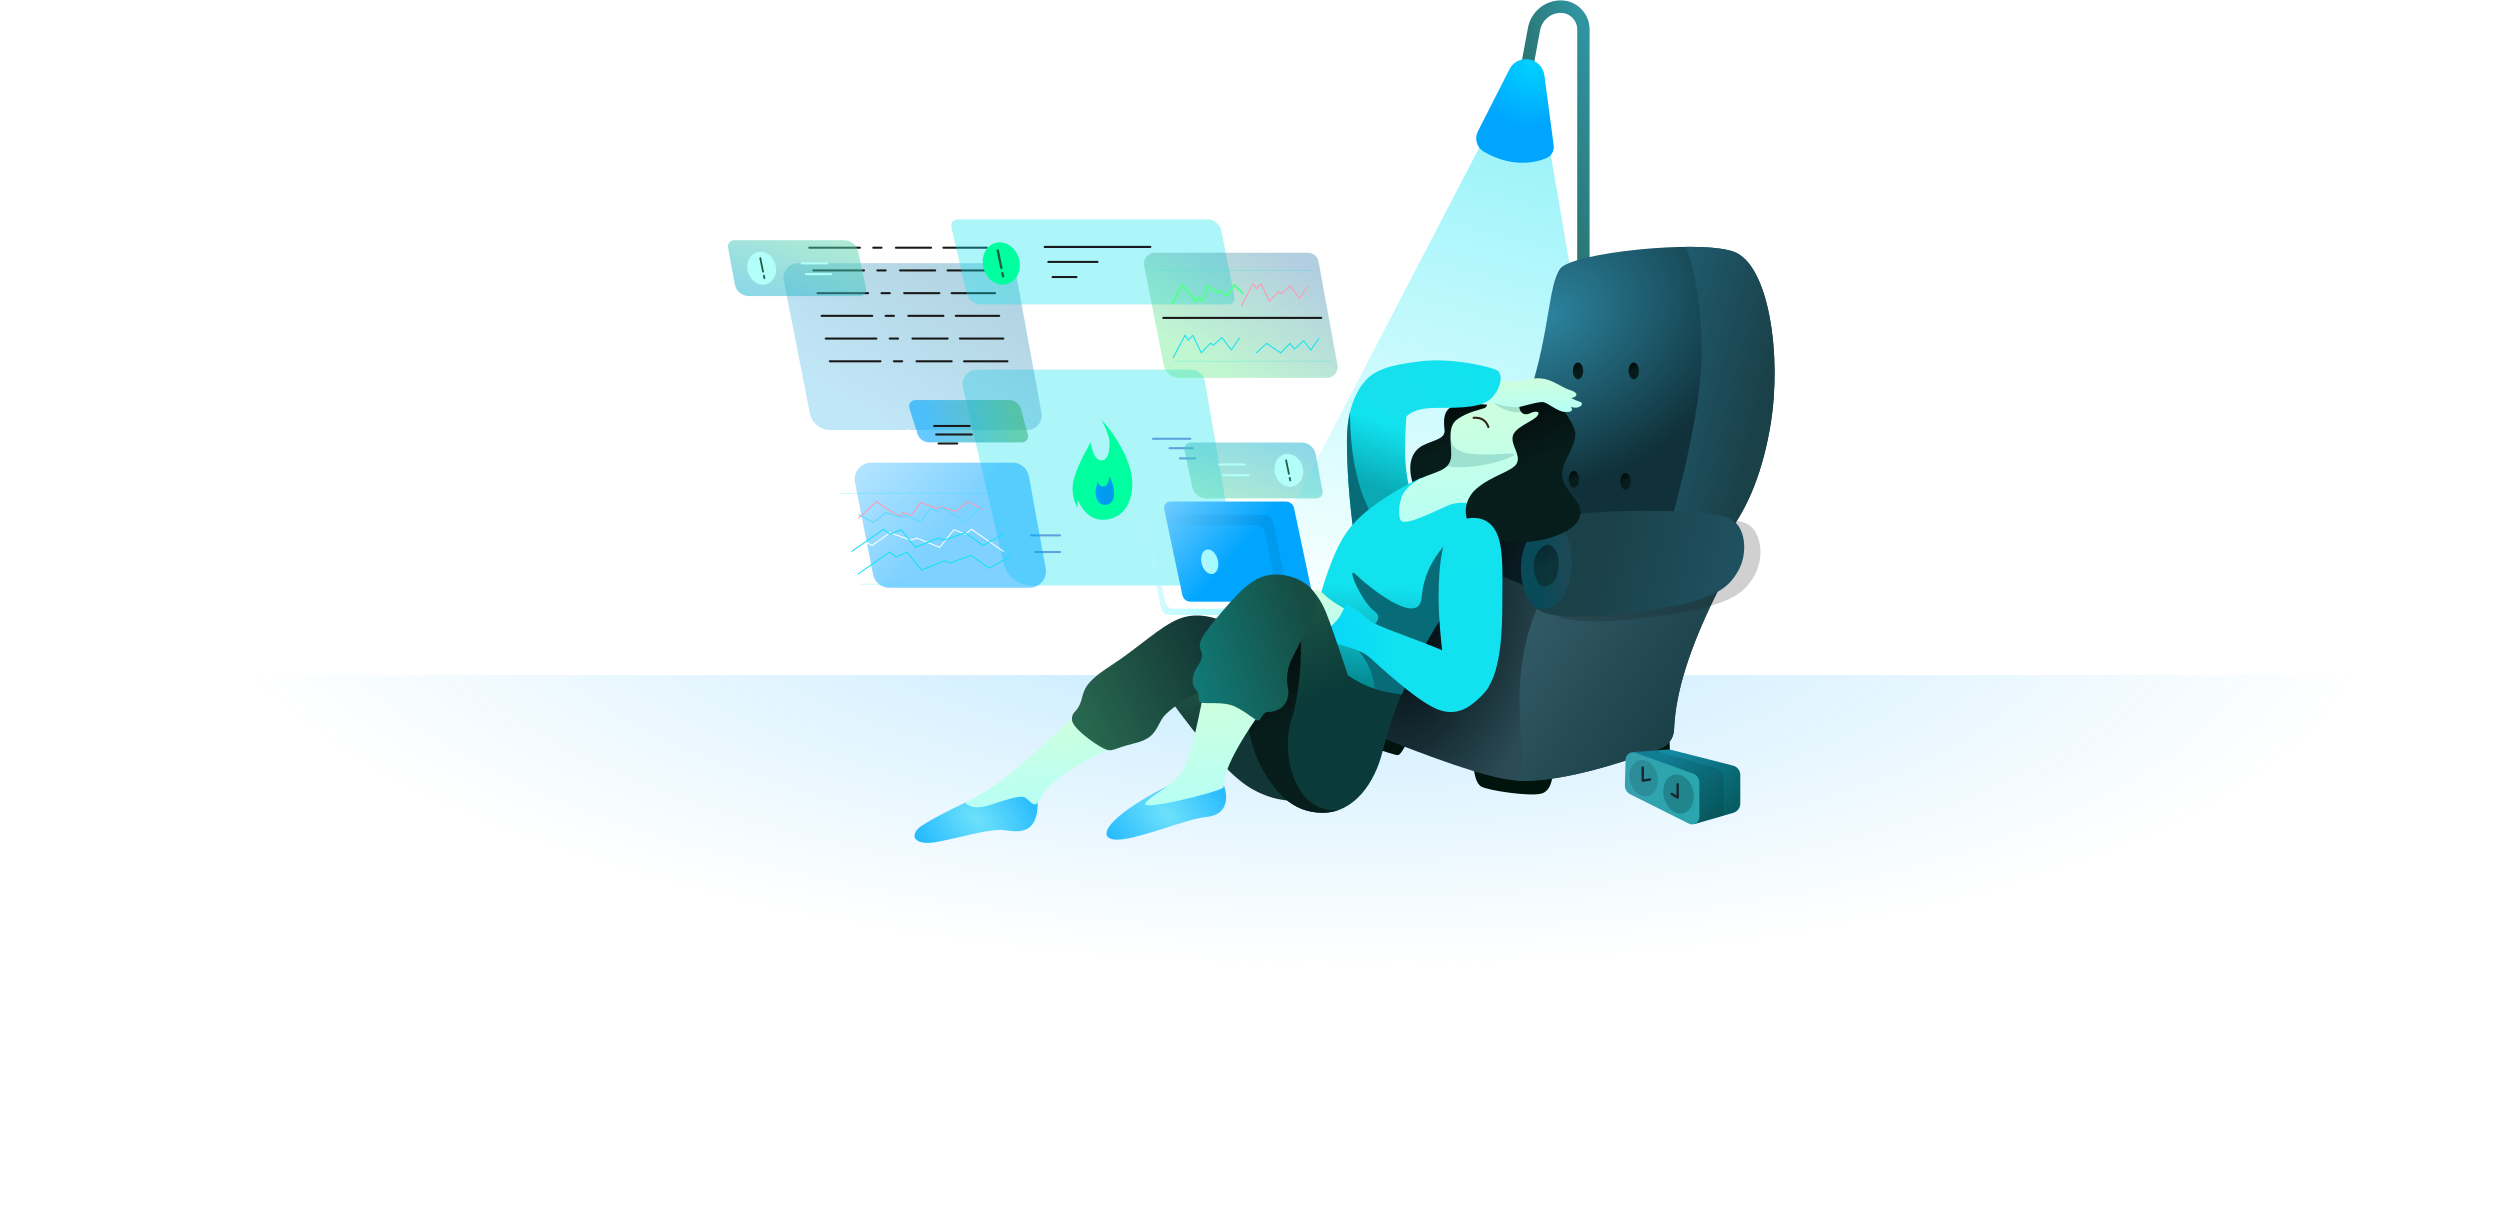 <svg width="1211" height="594" viewBox="0 0 1211 594" fill="none" xmlns="http://www.w3.org/2000/svg">
<path d="M1211 327H0C44.774 416 225.744 594 591.435 594C957.126 594 1156.85 416 1211 327Z" fill="url(#paint0_radial)"/>
<path opacity="0.5" fill-rule="evenodd" clip-rule="evenodd" d="M473.25 179.073C468.747 179.073 465.415 183.264 466.431 187.651L486.131 272.781C487.601 279.129 493.255 283.625 499.771 283.625H592.437C596.779 283.625 600.074 279.712 599.334 275.433L583.688 184.881C583.108 181.525 580.197 179.073 576.791 179.073H473.25Z" fill="#12E2EF" fill-opacity="0.7"/>
<path opacity="0.5" fill-rule="evenodd" clip-rule="evenodd" d="M386.51 127.481C382.102 127.481 378.791 131.506 379.642 135.831L392.304 200.231C393.226 204.921 397.337 208.302 402.116 208.302H497.606C501.975 208.302 505.277 204.343 504.492 200.045L492.288 133.223C491.681 129.897 488.783 127.481 485.402 127.481H386.51Z" fill="url(#paint1_linear)" fill-opacity="0.7"/>
<path d="M392 120H416.5" stroke="#171717" stroke-linecap="round"/>
<path d="M423 120L427 120" stroke="#171717" stroke-linecap="round"/>
<path d="M434 120H451" stroke="#171717" stroke-linecap="round"/>
<path d="M457 120H478" stroke="#171717" stroke-linecap="round"/>
<path d="M394 131H418.5" stroke="#171717" stroke-linecap="round"/>
<path d="M425 131L429 131" stroke="#171717" stroke-linecap="round"/>
<path d="M436 131H453" stroke="#171717" stroke-linecap="round"/>
<path d="M459 131H480" stroke="#171717" stroke-linecap="round"/>
<path d="M396 142H420.5" stroke="#171717" stroke-linecap="round"/>
<path d="M427 142L431 142" stroke="#171717" stroke-linecap="round"/>
<path d="M438 142H455" stroke="#171717" stroke-linecap="round"/>
<path d="M461 142H482" stroke="#171717" stroke-linecap="round"/>
<path d="M398 153H422.5" stroke="#171717" stroke-linecap="round"/>
<path d="M429 153L433 153" stroke="#171717" stroke-linecap="round"/>
<path d="M440 153H457" stroke="#171717" stroke-linecap="round"/>
<path d="M463 153H484" stroke="#171717" stroke-linecap="round"/>
<path d="M400 164H424.5" stroke="#171717" stroke-linecap="round"/>
<path d="M431 164L435 164" stroke="#171717" stroke-linecap="round"/>
<path d="M442 164H459" stroke="#171717" stroke-linecap="round"/>
<path d="M465 164H486" stroke="#171717" stroke-linecap="round"/>
<path d="M402 175H426.5" stroke="#171717" stroke-linecap="round"/>
<path d="M433 175L437 175" stroke="#171717" stroke-linecap="round"/>
<path d="M444 175H461" stroke="#171717" stroke-linecap="round"/>
<path d="M467 175H488" stroke="#171717" stroke-linecap="round"/>
<path fill-rule="evenodd" clip-rule="evenodd" d="M513.512 258.816C513.782 258.816 514 259.042 514 259.321C514 259.569 513.828 259.775 513.6 259.818L513.512 259.826H499.488C499.218 259.826 499 259.6 499 259.321C499 259.073 499.172 258.867 499.4 258.824L499.488 258.816H513.512Z" fill="#5CA2DF"/>
<path fill-rule="evenodd" clip-rule="evenodd" d="M513.505 266.898C513.778 266.898 514 267.124 514 267.402C514 267.65 513.825 267.856 513.594 267.899L513.505 267.907H501.495C501.222 267.907 501 267.681 501 267.402C501 267.155 501.175 266.949 501.406 266.906L501.495 266.898H513.505Z" fill="#5CA2DF"/>
<path fill-rule="evenodd" clip-rule="evenodd" d="M576.615 212.03C576.892 212.03 577.115 212.256 577.115 212.534C577.115 212.782 576.939 212.988 576.705 213.031L576.615 213.039H558.5C558.224 213.039 558 212.813 558 212.534C558 212.287 558.177 212.081 558.41 212.038L558.5 212.03H576.615Z" fill="#5CA2DF"/>
<path fill-rule="evenodd" clip-rule="evenodd" d="M577.696 216.577C577.973 216.577 578.196 216.803 578.196 217.082C578.196 217.33 578.02 217.536 577.786 217.579L577.696 217.587H566.5C566.224 217.587 566 217.361 566 217.082C566 216.834 566.177 216.628 566.41 216.585L566.5 216.577H577.696Z" fill="#5CA2DF"/>
<path fill-rule="evenodd" clip-rule="evenodd" d="M578.932 221.545C579.208 221.545 579.432 221.771 579.432 222.05C579.432 222.298 579.255 222.504 579.022 222.546L578.932 222.555H571.5C571.224 222.555 571 222.329 571 222.05C571 221.802 571.177 221.596 571.41 221.553L571.5 221.545H578.932Z" fill="#5CA2DF"/>
<g opacity="0.6" filter="url(#filter0_d)">
<path fill-rule="evenodd" clip-rule="evenodd" d="M433.092 200.22C431.065 200.22 429.621 202.189 430.231 204.123L434.141 216.519C434.929 219.017 437.245 220.714 439.864 220.714H484.77C486.747 220.714 488.183 218.835 487.664 216.927L484.324 204.645C483.614 202.033 481.242 200.22 478.534 200.22H433.092Z" fill="url(#paint2_linear)"/>
</g>
<path fill-rule="evenodd" clip-rule="evenodd" d="M469.705 205.84C469.981 205.84 470.205 206.066 470.205 206.345C470.205 206.593 470.028 206.799 469.795 206.842L469.705 206.85H452.48C452.204 206.85 451.98 206.624 451.98 206.345C451.98 206.097 452.157 205.891 452.391 205.848L452.48 205.84H469.705Z" fill="#1A1B1D"/>
<path fill-rule="evenodd" clip-rule="evenodd" d="M470.705 209.962C470.981 209.962 471.205 210.188 471.205 210.467C471.205 210.715 471.028 210.922 470.795 210.964L470.705 210.972H453.48C453.204 210.972 452.98 210.746 452.98 210.467C452.98 210.219 453.157 210.013 453.391 209.97L453.48 209.962H470.705Z" fill="#1A1B1D"/>
<path fill-rule="evenodd" clip-rule="evenodd" d="M463.683 214.326C463.959 214.326 464.183 214.552 464.183 214.831C464.183 215.079 464.006 215.286 463.773 215.328L463.683 215.337H454.641C454.364 215.337 454.141 215.11 454.141 214.831C454.141 214.583 454.317 214.377 454.551 214.334L454.641 214.326H463.683Z" fill="#1A1B1D"/>
<path d="M439.776 207.818C439.661 207.722 439.491 207.72 439.373 207.821C439.241 207.935 439.224 208.136 439.336 208.27L441.863 211.297L440.188 214.132L440.163 214.183C440.111 214.325 440.164 214.488 440.296 214.568C440.445 214.659 440.638 214.61 440.727 214.459L442.292 211.811L444.707 214.705L444.748 214.745C444.863 214.841 445.033 214.843 445.15 214.742C445.283 214.629 445.299 214.428 445.187 214.293L442.633 211.233L444.047 208.839L444.072 208.788C444.124 208.646 444.071 208.483 443.939 208.403C443.79 208.312 443.597 208.361 443.507 208.512L442.204 210.719L439.816 207.859L439.776 207.818Z" fill="white"/>
<path fill-rule="evenodd" clip-rule="evenodd" d="M528.288 214.206C529.241 220.07 531.021 223.003 533.629 223.003C537.541 223.003 538.03 215.039 537.054 211.685C536.404 209.45 535.262 206.67 533.629 203.346C540.249 210.865 544.757 218.467 547.152 226.151C550.744 237.678 546.994 249.589 537.054 251.519C530.428 252.806 525.403 249.629 521.979 241.989V246.064C519.81 242.021 519.098 237.872 519.846 233.616C520.593 229.36 523.407 222.89 528.288 214.206Z" fill="#00FF9E"/>
<path fill-rule="evenodd" clip-rule="evenodd" d="M531.816 233.381C530.345 237.273 530.345 240.367 531.816 242.663C534.022 246.108 539.246 244.748 539.596 240.209C539.829 237.183 539.095 233.998 537.393 230.653C537.111 233.797 536.246 235.469 534.8 235.67C533.353 235.871 532.358 235.108 531.816 233.381Z" fill="url(#paint3_linear)"/>
<path opacity="0.5" fill-rule="evenodd" clip-rule="evenodd" d="M576.694 214.364C574.79 214.364 573.367 216.116 573.758 217.98L577.505 235.85C578.185 239.092 581.044 241.414 584.356 241.414H637.67C639.545 241.414 640.96 239.714 640.621 237.871L637.35 220.097C636.739 216.775 633.843 214.364 630.466 214.364H576.694Z" fill="url(#paint4_linear)"/>
<path fill-rule="evenodd" clip-rule="evenodd" d="M602.876 224.493C603.153 224.493 603.376 224.719 603.376 224.998C603.376 225.246 603.2 225.452 602.966 225.495L602.876 225.503H590.543C590.267 225.503 590.043 225.277 590.043 224.998C590.043 224.75 590.22 224.543 590.453 224.501L590.543 224.493H602.876Z" fill="#B2FFF9"/>
<path fill-rule="evenodd" clip-rule="evenodd" d="M604.876 229.707C605.153 229.707 605.376 229.933 605.376 230.212C605.376 230.46 605.2 230.666 604.966 230.709L604.876 230.717H592.543C592.267 230.717 592.043 230.491 592.043 230.212C592.043 229.964 592.22 229.758 592.453 229.715L592.543 229.707H604.876Z" fill="#B2FFF9"/>
<path d="M627.379 235.256C630.851 233.655 632.29 229.041 630.592 224.95C628.894 220.86 624.703 218.842 621.23 220.443C617.758 222.045 616.32 226.659 618.018 230.749C619.716 234.84 623.907 236.858 627.379 235.256Z" fill="#B2FFF9"/>
<path fill-rule="evenodd" clip-rule="evenodd" d="M625.111 231.234C625.134 231.28 625.153 231.328 625.168 231.377L625.169 231.379L625.429 232.64C625.478 232.879 625.326 233.113 625.09 233.163C624.88 233.207 624.673 233.091 624.595 232.897L624.572 232.821L624.312 231.56C624.263 231.321 624.415 231.087 624.651 231.037C624.835 230.998 625.016 231.082 625.111 231.234ZM623.363 222.753C623.386 222.798 623.405 222.846 623.42 222.896L623.421 222.898L624.773 229.46C624.823 229.699 624.671 229.933 624.434 229.983C624.224 230.027 624.017 229.911 623.94 229.716L623.917 229.64L622.564 223.078C622.515 222.839 622.667 222.605 622.903 222.555C623.087 222.517 623.268 222.601 623.363 222.753Z" fill="url(#paint5_linear)"/>
<path opacity="0.5" fill-rule="evenodd" clip-rule="evenodd" d="M416.579 143.417C418.484 143.417 419.906 141.666 419.515 139.802L415.768 121.931C415.089 118.689 412.23 116.368 408.917 116.368H355.603C353.729 116.368 352.313 118.067 352.652 119.911L355.923 137.684C356.534 141.006 359.43 143.417 362.808 143.417H416.579Z" fill="url(#paint6_linear)"/>
<path fill-rule="evenodd" clip-rule="evenodd" d="M390.397 133.289C390.121 133.289 389.897 133.063 389.897 132.784C389.897 132.536 390.074 132.329 390.307 132.287L390.397 132.279H402.73C403.007 132.279 403.23 132.505 403.23 132.784C403.23 133.032 403.054 133.238 402.82 133.281L402.73 133.289H390.397Z" fill="#B2FFF9"/>
<path fill-rule="evenodd" clip-rule="evenodd" d="M388.397 128.075C388.121 128.075 387.897 127.848 387.897 127.569C387.897 127.321 388.074 127.115 388.307 127.072L388.397 127.064H400.73C401.007 127.064 401.23 127.29 401.23 127.569C401.23 127.817 401.054 128.024 400.82 128.066L400.73 128.075H388.397Z" fill="#B2FFF9"/>
<path d="M365.894 122.525C362.422 124.126 360.984 128.74 362.682 132.831C364.38 136.921 368.571 138.939 372.043 137.338C375.515 135.737 376.954 131.123 375.256 127.032C373.558 122.942 369.367 120.924 365.894 122.525Z" fill="#B2FFF9"/>
<path fill-rule="evenodd" clip-rule="evenodd" d="M370.392 133.297C370.416 133.343 370.435 133.391 370.449 133.44L370.45 133.442L370.71 134.703C370.759 134.942 370.608 135.176 370.371 135.226C370.161 135.27 369.954 135.154 369.876 134.96L369.853 134.883L369.594 133.622C369.544 133.383 369.696 133.149 369.933 133.1C370.117 133.061 370.298 133.145 370.392 133.297ZM368.644 124.815C368.667 124.861 368.686 124.909 368.701 124.959L368.702 124.961L370.054 131.523C370.104 131.762 369.952 131.996 369.715 132.045C369.505 132.09 369.299 131.973 369.221 131.779L369.198 131.703L367.845 125.141C367.796 124.902 367.948 124.668 368.184 124.618C368.368 124.579 368.549 124.664 368.644 124.815Z" fill="url(#paint7_linear)"/>
<path opacity="0.5" fill-rule="evenodd" clip-rule="evenodd" d="M463.766 106.265C461.839 106.265 460.411 108.057 460.842 109.936L468.203 142.021C468.933 145.201 471.763 147.455 475.026 147.455H595.101C596.996 147.455 598.416 145.72 598.042 143.863L591.6 111.883C590.942 108.615 588.071 106.265 584.738 106.265H463.766Z" fill="#12E2EF" fill-opacity="0.7"/>
<path fill-rule="evenodd" clip-rule="evenodd" d="M557.234 119.109C557.51 119.109 557.734 119.335 557.734 119.614C557.734 119.862 557.557 120.068 557.324 120.111L557.234 120.119H506.051C505.775 120.119 505.551 119.893 505.551 119.614C505.551 119.366 505.728 119.16 505.961 119.117L506.051 119.109H557.234Z" fill="#181A1C"/>
<path fill-rule="evenodd" clip-rule="evenodd" d="M531.643 126.355C531.919 126.355 532.143 126.581 532.143 126.86C532.143 127.108 531.966 127.314 531.733 127.357L531.643 127.365H507.803C507.527 127.365 507.303 127.139 507.303 126.86C507.303 126.612 507.48 126.406 507.713 126.363L507.803 126.355H531.643Z" fill="#181A1C"/>
<path fill-rule="evenodd" clip-rule="evenodd" d="M521.434 133.691C521.71 133.691 521.934 133.917 521.934 134.196C521.934 134.444 521.757 134.651 521.523 134.693L521.434 134.701H509.842C509.566 134.701 509.342 134.475 509.342 134.196C509.342 133.948 509.519 133.742 509.752 133.699L509.842 133.691H521.434Z" fill="#181A1C"/>
<path d="M488.953 137.147C493.417 135.088 495.266 129.156 493.083 123.897C490.9 118.638 485.512 116.043 481.047 118.102C476.583 120.161 474.734 126.093 476.917 131.352C479.1 136.612 484.488 139.206 488.953 137.147Z" fill="#00FF9E"/>
<path fill-rule="evenodd" clip-rule="evenodd" d="M486.037 131.976C486.067 132.035 486.091 132.096 486.11 132.16L486.111 132.163L486.445 133.784C486.509 134.091 486.314 134.392 486.009 134.456C485.739 134.513 485.474 134.364 485.374 134.114L485.344 134.016L485.01 132.394C484.946 132.087 485.142 131.786 485.446 131.722C485.682 131.672 485.915 131.781 486.037 131.976ZM483.789 121.071C483.819 121.13 483.843 121.192 483.862 121.255L483.863 121.258L485.602 129.695C485.666 130.002 485.471 130.303 485.166 130.367C484.896 130.424 484.631 130.274 484.531 130.024L484.501 129.926L482.762 121.49C482.699 121.182 482.894 120.881 483.198 120.817C483.434 120.768 483.667 120.876 483.789 121.071Z" fill="url(#paint8_linear)"/>
<path fill-rule="evenodd" clip-rule="evenodd" d="M756.046 0.187C763.648 0.187 769.831 6.329 769.997 13.97L770 14.284V148.941H764V14.284C764 9.846 760.439 6.248 756.046 6.248C751.233 6.248 747.091 9.646 746.083 14.373L746.027 14.653L742.181 35.434L736.283 34.319L740.129 13.539C741.562 5.798 748.251 0.187 756.046 0.187Z" fill="url(#paint9_linear)"/>
<path fill-rule="evenodd" clip-rule="evenodd" d="M721.219 62.52L585.896 322.589L738.157 346.721L791.532 309.158L749.031 62.52H721.219Z" fill="url(#paint10_linear)"/>
<path fill-rule="evenodd" clip-rule="evenodd" d="M718.777 73.498C730.81 80.512 742.036 79.62 749.201 76.525C751.55 75.51 752.942 73.039 752.606 70.48C752.523 69.845 752.451 69.299 752.391 68.843C751.652 63.208 750.221 52.432 748.099 36.514C747.436 31.537 742.905 28.046 737.979 28.716C735.061 29.113 732.52 30.927 731.174 33.572L716.199 63.024L715.896 63.619C714.095 67.161 715.362 71.508 718.777 73.498Z" fill="url(#paint11_radial)"/>
<path fill-rule="evenodd" clip-rule="evenodd" d="M662.219 361.093C670.91 364.216 675.865 365.778 677.085 365.778C678.305 365.778 680.35 362.504 683.219 355.956L713.603 368.006C713.865 375.435 715.2 379.786 717.608 381.058C721.219 382.967 740.787 385.902 746.558 384.434C750.405 383.456 752.341 379.059 752.366 371.244L791.077 363.001C793.066 368.496 795.131 371.244 797.271 371.244C800.48 371.244 806.941 369.389 808.263 368.006C809.144 367.084 809.144 362.56 808.263 354.436L664.64 346.721L662.219 361.093Z" fill="#01130D"/>
<path fill-rule="evenodd" clip-rule="evenodd" d="M836.519 259.155C846.911 245.864 853.96 228.017 857.665 205.614C863.223 172.01 856.813 127.713 839.576 121.842C822.338 115.971 761.567 122.468 755.809 130.099C750.051 137.73 750.618 160.935 741.091 190.138C734.74 209.606 730.306 232.612 727.789 259.155H836.519Z" fill="url(#paint12_radial)"/>
<path fill-rule="evenodd" clip-rule="evenodd" d="M816.703 119.574L818.306 119.571C827.251 119.587 834.968 120.273 839.575 121.842C856.813 127.713 863.223 172.01 857.665 205.614C854.016 227.673 847.127 245.314 836.995 258.539L836.518 259.155H807.779L808.433 256.79C819.007 218.351 824.294 189.445 824.294 170.074C824.294 150.331 821.764 133.498 816.703 119.574Z" fill="url(#paint13_linear)"/>
<path d="M764.396 183.706C765.777 183.706 766.896 181.897 766.896 179.665C766.896 177.433 765.777 175.624 764.396 175.624C763.016 175.624 761.896 177.433 761.896 179.665C761.896 181.897 763.016 183.706 764.396 183.706Z" fill="url(#paint14_linear)"/>
<path d="M791.396 183.706C792.777 183.706 793.896 181.897 793.896 179.665C793.896 177.433 792.777 175.624 791.396 175.624C790.016 175.624 788.896 177.433 788.896 179.665C788.896 181.897 790.016 183.706 791.396 183.706Z" fill="url(#paint15_linear)"/>
<path d="M787.396 237.25C788.777 237.25 789.896 235.441 789.896 233.209C789.896 230.977 788.777 229.168 787.396 229.168C786.016 229.168 784.896 230.977 784.896 233.209C784.896 235.441 786.016 237.25 787.396 237.25Z" fill="url(#paint16_linear)"/>
<path d="M762.396 236.24C763.777 236.24 764.896 234.431 764.896 232.199C764.896 229.967 763.777 228.158 762.396 228.158C761.016 228.158 759.896 229.967 759.896 232.199C759.896 234.431 761.016 236.24 762.396 236.24Z" fill="url(#paint17_linear)"/>
<path fill-rule="evenodd" clip-rule="evenodd" d="M683.135 289.93C696.257 267.204 705.206 254.183 709.984 250.866C717.15 245.891 722.047 262.699 730.821 253.971C736.671 248.153 770.918 257.981 833.563 283.456C820.206 309.487 812.757 331.312 811.216 348.931C811.108 350.171 810.997 351.749 810.885 353.664C810.649 357.665 808.095 361.148 804.374 362.539C802.588 363.207 801.106 363.753 799.929 364.177C773.637 373.636 749.396 379.472 733.189 377.981C720.942 376.854 694.538 367.898 653.977 351.111L683.135 289.93Z" fill="url(#paint18_radial)"/>
<path fill-rule="evenodd" clip-rule="evenodd" d="M741.09 285.961C738.682 283.178 729.094 279.254 712.327 274.187C695.56 269.12 702.866 258.982 734.244 243.773L767 259.155L741.09 285.961Z" fill="url(#paint19_radial)"/>
<path fill-rule="evenodd" clip-rule="evenodd" d="M833.563 283.456L832.572 285.4C820 310.252 812.902 331.208 811.276 348.268L811.216 348.931C811.146 349.727 811.075 350.662 811.004 351.735L810.884 353.664C810.649 357.665 808.094 361.148 804.373 362.539L802.299 363.311C801.405 363.641 800.615 363.93 799.928 364.177L798.157 364.809C773.113 373.695 750.066 379.193 734.244 378.067C740.114 373.887 734.274 347.876 736.741 325.388C738.37 310.535 742.329 297.63 748.616 286.673L749.03 285.961L817.123 277.999L820.288 279.03C824.55 280.426 828.975 281.901 833.563 283.456Z" fill="url(#paint20_linear)"/>
<path opacity="0.2" fill-rule="evenodd" clip-rule="evenodd" d="M751.614 296.686C756.836 301.568 772.598 302.354 798.902 299.043C838.357 294.078 844.792 287.497 849.816 278.85C854.84 270.203 853.512 256.288 845.059 253.183C836.605 250.078 809.477 248.915 783.686 250.302C757.894 251.69 752.083 257.832 747.561 265.016C744.547 269.804 745.898 280.361 751.614 296.686Z" fill="#161616"/>
<path fill-rule="evenodd" clip-rule="evenodd" d="M743.77 294.37C748.992 299.252 764.755 300.038 791.058 296.727C830.513 291.761 836.948 285.18 841.972 276.533C846.996 267.886 845.668 253.971 837.215 250.866C828.762 247.762 801.634 246.598 775.842 247.986C750.05 249.373 744.239 255.516 739.717 262.699C736.703 267.488 738.054 278.045 743.77 294.37Z" fill="url(#paint21_linear)"/>
<path fill-rule="evenodd" clip-rule="evenodd" d="M743.771 294.369C745.478 295.16 750.211 296.477 756.019 290.605C761.828 284.733 763.431 265.712 757.949 258.289C752.468 250.866 748.894 253.363 745.478 255.409C742.062 257.455 736.742 263.943 736.742 275.42C736.742 286.897 742.063 293.579 743.771 294.369Z" fill="url(#paint22_linear)"/>
<path opacity="0.5" fill-rule="evenodd" clip-rule="evenodd" d="M746.432 283.73C747.265 284.112 749.576 284.749 752.412 281.91C755.248 279.07 756.03 269.872 753.354 266.282C750.678 262.692 748.933 263.899 747.265 264.889C745.598 265.878 743 269.016 743 274.566C743 280.116 745.598 283.348 746.432 283.73Z" fill="url(#paint23_linear)"/>
<path fill-rule="evenodd" clip-rule="evenodd" d="M655.832 259.155C653.583 242.541 652.459 227.303 652.459 213.442C652.459 192.65 661.174 182.349 667.486 180.211C673.797 178.073 682.819 180.505 681.874 193.612C680.93 206.719 678.673 226.317 684.079 240.557C687.683 250.05 678.267 256.25 655.832 259.155Z" fill="url(#paint24_linear)"/>
<path fill-rule="evenodd" clip-rule="evenodd" d="M665.07 250.32L665.398 250.866C666.703 253.011 667.622 255.025 668.155 256.911C664.612 257.802 660.504 258.55 655.832 259.155C653.583 242.541 652.459 227.304 652.459 213.442C652.459 208.234 653.006 203.685 653.925 199.756C654.075 221.193 657.79 238.047 665.07 250.32Z" fill="#076C78"/>
<path fill-rule="evenodd" clip-rule="evenodd" d="M726.463 196.52C715.383 195.418 708.059 195.418 704.49 196.52C699.136 198.174 699.169 203.442 699.73 208.137C700.292 212.831 694.238 213.081 688.998 215.901C683.758 218.721 681.069 225.504 685.033 236.167C687.676 243.275 699.15 233.932 719.454 208.137L726.463 196.52Z" fill="url(#paint25_linear)"/>
<path fill-rule="evenodd" clip-rule="evenodd" d="M467.446 388.835C457.969 393.309 451.04 396.982 446.66 399.854C440.09 404.163 442.436 409.806 453.13 407.967C463.825 406.128 479.515 401.129 486.563 402.147C493.61 403.165 502.672 404.236 502.672 388.835C502.672 378.568 495.794 377.099 482.04 384.427L467.446 388.835Z" fill="url(#paint26_radial)"/>
<path fill-rule="evenodd" clip-rule="evenodd" d="M522.671 344.707C505.149 361.311 493.28 371.948 487.065 376.618C480.85 381.288 474.31 385.36 467.445 388.835C469.95 391.402 474.05 391.743 479.745 389.86C488.289 387.034 491.938 385.955 495.058 385.955C498.178 385.955 500.182 391.715 502.671 388.835C505.16 385.955 504.866 377.972 537.738 362.494C559.652 352.176 554.63 346.247 522.671 344.707Z" fill="url(#paint27_linear)"/>
<path fill-rule="evenodd" clip-rule="evenodd" d="M564.957 336.38C582.6 360.88 596.119 375.953 605.516 381.599C614.913 387.245 624.873 389.136 635.395 387.271L601.539 322.589L571.874 324.031L564.957 336.38Z" fill="url(#paint28_linear)"/>
<path fill-rule="evenodd" clip-rule="evenodd" d="M584.1 333.58C571.785 339.732 564.543 344.886 562.375 349.043C559.122 355.278 557.874 358.077 548.669 360.286C539.465 362.494 538.893 364.703 534.487 362.494C530.081 360.286 519.234 352.55 519.234 348.495C519.234 344.44 521.726 345.259 523.514 340.09C525.301 334.92 524.018 331.516 537.842 322.589C551.667 313.662 561.856 303.43 571.193 299.727C577.417 297.259 584.587 297.655 592.703 300.917L584.1 333.58Z" fill="url(#paint29_linear)"/>
<g filter="url(#filter1_d)">
<path fill-rule="evenodd" clip-rule="evenodd" d="M556.604 249.373H612.66C614.547 249.373 616.178 250.706 616.572 252.571L625.372 294.202C625.718 295.839 624.685 297.45 623.065 297.799C622.859 297.844 622.649 297.866 622.438 297.866H566.383C564.495 297.866 562.865 296.534 562.471 294.669L553.67 253.037C553.324 251.4 554.357 249.79 555.978 249.44C556.184 249.396 556.394 249.373 556.604 249.373Z" fill="url(#paint30_linear)"/>
</g>
<path opacity="0.9" fill-rule="evenodd" clip-rule="evenodd" d="M555.609 249.545C555.614 249.647 555.625 249.75 555.642 249.852L555.67 250.006L564.471 291.638C564.851 293.436 566.38 294.739 568.181 294.83L568.383 294.835H624.438C624.649 294.835 624.859 294.813 625.065 294.768C625.191 294.741 625.314 294.706 625.433 294.664C625.518 296.132 624.532 297.483 623.065 297.799C622.859 297.844 622.649 297.866 622.438 297.866H566.383C564.495 297.866 562.865 296.534 562.471 294.669L553.67 253.037C553.361 251.575 554.152 250.135 555.478 249.594L555.609 249.545Z" fill="url(#paint31_linear)"/>
<path opacity="0.1" fill-rule="evenodd" clip-rule="evenodd" d="M612.66 249.373C614.547 249.373 616.178 250.706 616.572 252.571L625.372 294.202C625.718 295.839 624.685 297.45 623.065 297.799C622.859 297.844 622.649 297.866 622.438 297.866H621.079L612.572 257.622C612.192 255.824 610.662 254.521 608.861 254.43L608.66 254.425H553.963L553.67 253.037C553.324 251.4 554.357 249.79 555.978 249.44C556.184 249.396 556.394 249.373 556.604 249.373H612.66Z" fill="url(#paint32_linear)"/>
<g filter="url(#filter2_d)">
<path d="M587.554 277.959C589.687 277.382 590.722 274.292 589.864 271.058C589.007 267.825 586.582 265.672 584.448 266.249C582.314 266.827 581.279 269.917 582.137 273.15C582.995 276.384 585.42 278.537 587.554 277.959Z" fill="url(#paint33_linear)"/>
</g>
<path fill-rule="evenodd" clip-rule="evenodd" d="M567.829 379.655C556.331 385.263 547.608 390.619 541.662 395.724C532.744 403.381 533.72 409.3 548.865 405.601C564.01 401.903 575.701 396.601 584.487 395.724C593.274 394.846 595.463 388.39 592.982 380.736C591.328 375.633 582.944 375.273 567.829 379.655Z" fill="url(#paint34_radial)"/>
<path fill-rule="evenodd" clip-rule="evenodd" d="M688.056 231.529C670.673 240.089 658.86 248.711 652.617 257.396C646.374 266.081 640.634 281.878 635.396 304.788C642.513 326.749 655.671 338.564 674.871 340.231C681.708 323.013 696.227 300.566 705.047 290.107C713.866 279.648 725.424 269.221 725.424 262.699C725.424 258.351 722.696 254.327 717.24 250.628L718.909 236.808L688.056 231.529Z" fill="url(#paint35_linear)"/>
<path fill-rule="evenodd" clip-rule="evenodd" d="M703.569 259.998L709.621 284.895C708.064 286.619 706.517 288.363 705.046 290.107C696.226 300.566 685.837 319.388 679 336.606C675.926 336.339 668.877 339.437 666.112 338.65C666.349 327.491 662.303 318.318 653.977 311.131C666.088 304.341 670.132 299.43 666.109 296.397L665.971 296.296C659.657 291.805 651.662 273.443 656.613 278.132L657.107 278.613C663.048 284.326 687.629 304.384 688.714 289.088C689.438 278.869 694.228 269.333 703.082 260.48L703.569 259.998Z" fill="#076C78"/>
<path fill-rule="evenodd" clip-rule="evenodd" d="M740.688 193.612C734.219 193.9 730.002 194.443 728.039 195.241C725.093 196.437 723.463 193.612 721.671 194.426C719.88 195.241 720.777 196.987 719.094 197.675C717.411 198.364 711.115 199.438 706.075 202.976C701.035 206.513 703 213.509 703 220.076C703 231.669 688 226.643 679.682 239.105C678.313 241.457 676.694 248.477 678.443 251.938C680.192 255.4 695.336 247.412 701.508 244.827C707.679 242.243 716 243.312 719 249.879C721.362 251.735 729.669 238.966 747.447 210.072L750.05 197.675L740.688 193.612Z" fill="url(#paint36_linear)"/>
<path opacity="0.2" fill-rule="evenodd" clip-rule="evenodd" d="M740.688 193.612L745.002 195.485C743.671 197.59 741.266 198.942 737.787 199.54C732.839 200.391 727.62 198.643 722.129 194.295C723.752 194.066 725.346 196.335 728.04 195.241C729.897 194.486 733.77 193.96 739.659 193.661L740.688 193.612Z" fill="#076C78"/>
<path opacity="0.2" d="M700.902 225.833C714.919 228.108 733.556 221.626 733.556 220.093C733.556 219.535 731.023 219.679 727.42 219.885C719.412 220.342 706.118 221.101 703.567 215.124C703.191 214.241 702.881 213.392 702.639 212.575C702.669 213.587 702.738 214.627 702.806 215.678C702.902 217.137 702.999 218.617 702.999 220.076C702.999 222.729 702.214 224.512 700.902 225.833Z" fill="#076C78"/>
<path fill-rule="evenodd" clip-rule="evenodd" d="M725.593 261.778C706.65 258.228 707.403 243.581 714.968 236.901C722.533 230.22 733.169 228.309 734.868 224.161C736.567 220.014 731.789 215.597 732.793 211.249C733.796 206.902 742.43 204.164 744.537 201.633C746.643 199.103 743.749 198.921 740.927 200.277C738.105 201.633 734.642 199.548 736.374 193.434C738.105 187.321 748.685 191.159 752.158 193.434C755.631 195.709 761.043 203.19 762.725 208.041C764.408 212.891 760.116 219.065 757.979 224.161C755.842 229.257 756.015 232.423 759.991 237.857C763.967 243.292 767.37 246.266 764.557 252.067C761.743 257.869 744.537 265.328 725.593 261.778Z" fill="url(#paint37_linear)"/>
<path fill-rule="evenodd" clip-rule="evenodd" d="M699.351 321.117C697.695 309.103 696.867 298.176 696.867 288.336C696.867 273.576 698.811 255.203 707.201 252.138C715.591 249.072 722.485 251.596 725.424 259.21C728.363 266.824 727.732 278.086 727.732 292.125C727.732 306.164 726.968 327.969 718.476 335.84C712.815 341.087 706.44 336.179 699.351 321.117Z" fill="url(#paint38_linear)"/>
<path fill-rule="evenodd" clip-rule="evenodd" d="M655.504 297.044C648.664 293.601 643.918 290.514 641.266 287.782C637.288 283.684 628.345 287.782 623.104 287.782C617.862 287.782 618.83 293.939 623.946 297.044C629.061 300.149 635.266 307.509 642.089 309.008C646.638 310.008 651.11 306.02 655.504 297.044Z" fill="url(#paint39_linear)"/>
<path fill-rule="evenodd" clip-rule="evenodd" d="M721.218 332.525C717.223 325.561 710.001 319.848 699.551 315.386C683.875 308.693 666.498 303.368 663.304 300.5C660.11 297.633 654.187 292.584 652.757 292.584C651.328 292.584 650.234 297.721 647.597 300.5C644.961 303.28 639.312 308.349 639.312 309.356C639.312 310.363 657.529 313.138 663.304 318.315C669.079 323.492 684.271 337.656 694.496 342.773C704.722 347.889 711.45 342.65 715.352 339.235C717.953 336.958 719.909 334.721 721.218 332.525Z" fill="url(#paint40_linear)"/>
<path fill-rule="evenodd" clip-rule="evenodd" d="M678.914 336.253C675.048 345.59 671.942 354.983 669.595 364.433C666.074 378.608 656.265 393.705 640.763 393.705C625.26 393.705 617.075 382.629 610.806 371.379C604.537 360.129 598.162 323.864 598.162 313.383C598.162 302.903 605.69 279.055 619.612 279.055C633.534 279.055 639.63 290.109 642.32 296.651C644.114 301.013 647.653 311.17 652.939 327.123C657.045 330.023 661.338 332.195 665.815 333.64C670.293 335.084 674.659 335.956 678.914 336.253Z" fill="url(#paint41_linear)"/>
<path fill-rule="evenodd" clip-rule="evenodd" d="M629.921 304.403C630.799 321.253 629.383 335.875 625.674 348.271L625.439 349.042C620.281 365.721 627.394 394.316 648.31 392.428C645.969 393.251 643.452 393.705 640.763 393.705C625.261 393.705 617.076 382.629 610.807 371.379C606.527 363.698 602.197 344.357 599.881 329.523L629.921 304.403Z" fill="url(#paint42_linear)"/>
<path fill-rule="evenodd" clip-rule="evenodd" d="M583.15 334.92C579.591 353.742 576.439 366.003 573.695 371.703C569.579 380.254 559.52 383.704 555.059 388.704C550.599 393.705 590.652 383.489 592.454 381.57C594.256 379.651 588.888 376.344 609.509 346.501C601.944 338.781 593.158 334.92 583.15 334.92Z" fill="url(#paint43_linear)"/>
<path fill-rule="evenodd" clip-rule="evenodd" d="M626.103 318.422C632.908 305.679 636.727 297.067 637.558 292.584C639.086 284.35 627.12 278.281 618.16 278.281C609.2 278.281 602.971 283.331 592.622 295.506C582.273 307.682 580.01 311.162 581.647 314.955C583.284 318.747 581.553 320.225 579.384 323.933C577.216 327.642 577.122 332.076 579.384 334.228C581.647 336.38 579.702 339.236 581.647 340.231C583.592 341.226 592.448 339.562 598.162 342.236C603.877 344.91 607.992 349.042 609.405 349.042C610.819 349.042 611.557 344.91 613.996 344.91C616.435 344.91 622.079 344.007 623.656 338.392C624.139 336.671 624.218 334.984 623.891 333.33C622.886 328.252 623.669 322.979 626.103 318.422Z" fill="url(#paint44_linear)"/>
<path fill-rule="evenodd" clip-rule="evenodd" d="M723.853 182.815C727.749 185.228 733.089 185.582 739.873 183.875C750.05 181.314 754.618 187.073 760.389 188.898C766.16 190.723 762.829 192.756 760.989 192.756C765.017 194.926 766.303 194.438 766.303 195.693C766.303 196.949 763.256 198.258 760.989 196.976C762.251 199.287 760.958 199.699 757.652 199.493C754.345 199.287 749.325 194.737 747.202 194.737C745.078 194.737 741.936 195.592 736.632 196.976C733.095 197.898 726.177 196.492 715.877 192.756L723.853 182.815Z" fill="url(#paint45_linear)"/>
<path fill-rule="evenodd" clip-rule="evenodd" d="M679.367 204.58C681.43 199.92 686.797 197.59 695.467 197.59C708.472 197.59 718.725 197.54 723.256 192.012C727.788 186.483 727.589 181.106 725.423 179.525C723.256 177.943 703.762 173.138 688.281 174.987C672.8 176.835 665.603 179.113 660.687 185.392C657.41 189.578 663.637 195.974 679.367 204.58Z" fill="url(#paint46_linear)"/>
<path fill-rule="evenodd" clip-rule="evenodd" d="M713.779 201.886C717.591 201.567 720.191 203.187 721.456 206.683C721.551 206.945 721.418 207.235 721.158 207.331C720.899 207.427 720.612 207.292 720.517 207.03C719.408 203.968 717.231 202.61 713.862 202.893C713.586 202.916 713.345 202.709 713.322 202.431C713.299 202.153 713.504 201.909 713.779 201.886Z" fill="#312312"/>
<path d="M790.682 364.344L820.833 399.167L839.63 393.725C841.626 393.148 842.999 391.32 842.999 389.243V375.379C842.999 373.244 841.551 371.382 839.482 370.856L809.322 363.188C808.832 363.063 808.326 363.019 807.822 363.057L790.682 364.344Z" fill="url(#paint47_linear)"/>
<path opacity="0.12" d="M801.449 363.536L790.682 364.344L820.832 399.167L834.863 395.105C834.881 394.921 834.89 394.735 834.89 394.547V377.472C834.89 374.934 833.21 372.701 830.771 371.997L801.449 363.536Z" fill="#01130D"/>
<path d="M787.445 367.833C787.513 365.451 789.89 363.832 792.131 364.64L820.083 374.721C821.933 375.389 823.167 377.144 823.167 379.111V395.837C823.167 398.439 820.429 400.131 818.101 398.967L789.663 384.748C788.039 383.936 787.033 382.256 787.085 380.441L787.445 367.833Z" fill="url(#paint48_linear)"/>
<ellipse opacity="0.2" rx="7" ry="8.75" transform="matrix(0.988 0.156 0 1 796.248 376.928)" fill="url(#paint49_linear)"/>
<path d="M795.75 371.75V378.167L799.25 377.583" stroke="#142631" stroke-width="1.167" stroke-linecap="round" stroke-linejoin="round"/>
<ellipse opacity="0.3" rx="7.513" ry="9.391" transform="matrix(0.988 0.156 0 1 813.087 384.65)" fill="url(#paint50_linear)"/>
<path d="M812.667 379.917V386.333L809.75 384.583" stroke="#142631" stroke-width="1.167" stroke-linecap="round" stroke-linejoin="round"/>
<path opacity="0.5" fill-rule="evenodd" clip-rule="evenodd" d="M559.383 122.429C556.077 122.429 553.594 125.448 554.231 128.692L563.728 176.992C564.42 180.509 567.503 183.046 571.087 183.046H642.704C645.982 183.046 648.458 180.076 647.869 176.852L638.716 126.736C638.261 124.242 636.087 122.429 633.552 122.429H559.383Z" fill="url(#paint51_linear)" fill-opacity="0.7"/>
<path d="M568 147L572.804 138L579.087 146.077L580.196 144L582.413 145.615L585 138.462L589.435 141.692L590.543 140.769L594.609 143.308L597.935 138L602 142.154" stroke="#54FF8D" stroke-linecap="round"/>
<path d="M568.309 173.231L574.041 162.388L575.619 164.773L577.843 162.463L581.9 170.861L586.347 166.24L587.738 167.209L591.883 163.492L596.47 169.515L600.352 163.815" stroke="#12E2EF" stroke-width="0.5" stroke-linecap="round"/>
<path d="M601.309 148.231L607.041 137.388L608.619 139.773L610.843 137.463L614.9 145.861L619.347 141.24L620.738 142.209L624.883 138.492L629.47 144.515L633.352 138.815" stroke="#FF96AF" stroke-width="0.5" stroke-linecap="round"/>
<path d="M608.515 170.951L613.514 166.329L620.414 170.951L624.861 166.329L627.014 169.09L631.514 165.09L634.984 169.605L638.866 163.905" stroke="#12E2EF" stroke-width="0.5" stroke-linecap="round"/>
<path d="M563.5 154H640" stroke="#171717" stroke-linecap="round"/>
<path opacity="0.2" d="M559 131H635.5" stroke="#12E2EF" stroke-width="0.5" stroke-linecap="round"/>
<path opacity="0.2" d="M569 175H645.5" stroke="#12E2EF" stroke-width="0.5" stroke-linecap="round"/>
<g opacity="0.5" filter="url(#filter3_d)">
<path fill-rule="evenodd" clip-rule="evenodd" d="M411.726 230.528C406.688 230.528 402.905 235.128 403.876 240.072L412.649 284.688C413.386 288.439 416.675 291.144 420.499 291.144H488.407C493.4 291.144 497.174 286.62 496.276 281.707L488.128 237.091C487.434 233.29 484.122 230.528 480.258 230.528H411.726Z" fill="url(#paint52_linear)"/>
</g>
<path d="M416 251L424.478 243L435.565 250.179L437.522 248.333L441.435 249.769L446 243.41L453.826 246.282L455.783 245.462L462.957 247.718L468.826 243L476 246.692" stroke="#FF96AF" stroke-width="0.5" stroke-linecap="round"/>
<path d="M476 245L467.522 253L456.435 245.821L454.478 247.667L450.565 246.231L446 252.59L438.174 249.718L436.217 250.538L429.043 248.282L423.174 253L416 249.308" stroke="#5BD8FF" stroke-width="0.5" stroke-linecap="round"/>
<path d="M415.596 278.073L431.043 267.377L433.962 269.822L439.482 267.575L446.418 276.133L457.458 271.639L460.313 272.656L470.456 269.06L479.16 275.252L489.214 269.658" stroke="#12E2EF" stroke-width="0.5" stroke-linecap="round"/>
<path d="M486 267.073L470.552 256.377L467.634 258.822L462.114 256.575L455.178 265.133L444.138 260.639L441.283 261.656L431.14 258.06L422.436 264.252L412.381 258.658" stroke="#FFFFFE" stroke-width="0.5" stroke-linecap="round"/>
<path d="M412.596 267.073L428.043 256.377L430.962 258.822L436.482 256.575L443.418 265.133L454.458 260.639L457.313 261.656L467.456 258.06L476.16 264.252L486.214 258.658" stroke="#12E2EF" stroke-width="0.5" stroke-linecap="round"/>
<path opacity="0.2" d="M407 239H483.5" stroke="#12E2EF" stroke-width="0.5" stroke-linecap="round"/>
<path opacity="0.2" d="M417 283H493.5" stroke="#12E2EF" stroke-width="0.5" stroke-linecap="round"/>
<defs>
<filter id="filter0_d" x="340.354" y="93.805" width="257.681" height="220.494" filterUnits="userSpaceOnUse" color-interpolation-filters="sRGB">
<feFlood flood-opacity="0" result="BackgroundImageFix"/>
<feColorMatrix in="SourceAlpha" type="matrix" values="0 0 0 0 0 0 0 0 0 0 0 0 0 0 0 0 0 0 127 0"/>
<feOffset dx="10.264" dy="-6.415"/>
<feGaussianBlur stdDeviation="50"/>
<feColorMatrix type="matrix" values="0 0 0 0 0.567 0 0 0 0 0.74 0 0 0 0 1 0 0 0 0.74 0"/>
<feBlend mode="normal" in2="BackgroundImageFix" result="effect1_dropShadow"/>
<feBlend mode="normal" in="SourceGraphic" in2="effect1_dropShadow" result="shape"/>
</filter>
<filter id="filter1_d" x="463.868" y="142.958" width="271.835" height="248.493" filterUnits="userSpaceOnUse" color-interpolation-filters="sRGB">
<feFlood flood-opacity="0" result="BackgroundImageFix"/>
<feColorMatrix in="SourceAlpha" type="matrix" values="0 0 0 0 0 0 0 0 0 0 0 0 0 0 0 0 0 0 127 0"/>
<feOffset dx="10.264" dy="-6.415"/>
<feGaussianBlur stdDeviation="50"/>
<feColorMatrix type="matrix" values="0 0 0 0 0.567 0 0 0 0 0.74 0 0 0 0 1 0 0 0 0.74 0"/>
<feBlend mode="normal" in2="BackgroundImageFix" result="effect1_dropShadow"/>
<feBlend mode="normal" in="SourceGraphic" in2="effect1_dropShadow" result="shape"/>
</filter>
<filter id="filter2_d" x="577.836" y="262.156" width="16.33" height="19.898" filterUnits="userSpaceOnUse" color-interpolation-filters="sRGB">
<feFlood flood-opacity="0" result="BackgroundImageFix"/>
<feColorMatrix in="SourceAlpha" type="matrix" values="0 0 0 0 0 0 0 0 0 0 0 0 0 0 0 0 0 0 127 0"/>
<feOffset/>
<feGaussianBlur stdDeviation="2"/>
<feColorMatrix type="matrix" values="0 0 0 0 0 0 0 0 0 1 0 0 0 0 0.94 0 0 0 0.34 0"/>
<feBlend mode="normal" in2="BackgroundImageFix" result="effect1_dropShadow"/>
<feBlend mode="normal" in="SourceGraphic" in2="effect1_dropShadow" result="shape"/>
</filter>
<filter id="filter3_d" x="313.987" y="124.113" width="292.685" height="260.616" filterUnits="userSpaceOnUse" color-interpolation-filters="sRGB">
<feFlood flood-opacity="0" result="BackgroundImageFix"/>
<feColorMatrix in="SourceAlpha" type="matrix" values="0 0 0 0 0 0 0 0 0 0 0 0 0 0 0 0 0 0 127 0"/>
<feOffset dx="10.264" dy="-6.415"/>
<feGaussianBlur stdDeviation="50"/>
<feColorMatrix type="matrix" values="0 0 0 0 0.567 0 0 0 0 0.74 0 0 0 0 1 0 0 0 0.74 0"/>
<feBlend mode="normal" in2="BackgroundImageFix" result="effect1_dropShadow"/>
<feBlend mode="normal" in="SourceGraphic" in2="effect1_dropShadow" result="shape"/>
</filter>
<radialGradient id="paint0_radial" cx="0" cy="0" r="1" gradientUnits="userSpaceOnUse" gradientTransform="translate(620.555 281.705) rotate(-88.409) scale(186.359 528.25)">
<stop stop-color="#00A3FF" stop-opacity="0.26"/>
<stop offset="1" stop-color="#00A5FF" stop-opacity="0"/>
</radialGradient>
<linearGradient id="paint1_linear" x1="487" y1="138.594" x2="441.323" y2="213.446" gradientUnits="userSpaceOnUse">
<stop stop-color="#2480A8"/>
<stop offset="1" stop-color="#4BB9E8"/>
</linearGradient>
<linearGradient id="paint2_linear" x1="484.262" y1="210.777" x2="440.611" y2="221.113" gradientUnits="userSpaceOnUse">
<stop stop-color="#37B679"/>
<stop offset="1" stop-color="#00A5FF"/>
</linearGradient>
<linearGradient id="paint3_linear" x1="528.629" y1="229.634" x2="534.879" y2="229.471" gradientUnits="userSpaceOnUse">
<stop stop-color="#01A5FF"/>
<stop offset="1" stop-color="#019AED"/>
</linearGradient>
<linearGradient id="paint4_linear" x1="579.805" y1="238.836" x2="591.516" y2="202.733" gradientUnits="userSpaceOnUse">
<stop stop-color="#60D8AA"/>
<stop offset="1" stop-color="#1BB1D1"/>
</linearGradient>
<linearGradient id="paint5_linear" x1="623.337" y1="230.721" x2="627.132" y2="229.476" gradientUnits="userSpaceOnUse">
<stop stop-color="#28674F"/>
<stop offset="1" stop-color="#1C4B40"/>
</linearGradient>
<linearGradient id="paint6_linear" x1="413.469" y1="118.945" x2="401.757" y2="155.048" gradientUnits="userSpaceOnUse">
<stop stop-color="#60D8AA"/>
<stop offset="1" stop-color="#1BB1D1"/>
</linearGradient>
<linearGradient id="paint7_linear" x1="368.619" y1="132.784" x2="372.413" y2="131.539" gradientUnits="userSpaceOnUse">
<stop stop-color="#28674F"/>
<stop offset="1" stop-color="#1C4B40"/>
</linearGradient>
<linearGradient id="paint8_linear" x1="483.756" y1="131.317" x2="488.635" y2="129.716" gradientUnits="userSpaceOnUse">
<stop stop-color="#28674F"/>
<stop offset="1" stop-color="#1C4B40"/>
</linearGradient>
<linearGradient id="paint9_linear" x1="745.435" y1="114.63" x2="791.15" y2="102.099" gradientUnits="userSpaceOnUse">
<stop stop-color="#28675F"/>
<stop offset="1" stop-color="#2F93A0"/>
</linearGradient>
<linearGradient id="paint10_linear" x1="688.714" y1="316.839" x2="754.545" y2="72.122" gradientUnits="userSpaceOnUse">
<stop stop-color="#00F0FF" stop-opacity="0"/>
<stop offset="1" stop-color="#12E2EF" stop-opacity="0.42"/>
</linearGradient>
<radialGradient id="paint11_radial" cx="0" cy="0" r="1" gradientUnits="userSpaceOnUse" gradientTransform="translate(741.813 31.605) rotate(-71.213) scale(30.313 27.861)">
<stop stop-color="#00D1FF"/>
<stop offset="1" stop-color="#00A5FF"/>
</radialGradient>
<radialGradient id="paint12_radial" cx="0" cy="0" r="1" gradientUnits="userSpaceOnUse" gradientTransform="translate(748 153.243) rotate(66.784) scale(82.446 110.472)">
<stop stop-color="#2C849F"/>
<stop offset="1" stop-color="#10313A"/>
</radialGradient>
<linearGradient id="paint13_linear" x1="844.447" y1="238.493" x2="785.54" y2="223.791" gradientUnits="userSpaceOnUse">
<stop stop-color="#1A4048"/>
<stop offset="1" stop-color="#205D71"/>
</linearGradient>
<linearGradient id="paint14_linear" x1="760.92" y1="175.097" x2="763.484" y2="180.278" gradientUnits="userSpaceOnUse">
<stop/>
<stop offset="1" stop-color="#071D1C"/>
</linearGradient>
<linearGradient id="paint15_linear" x1="787.92" y1="175.097" x2="790.484" y2="180.278" gradientUnits="userSpaceOnUse">
<stop/>
<stop offset="1" stop-color="#071D1C"/>
</linearGradient>
<linearGradient id="paint16_linear" x1="783.92" y1="228.641" x2="786.484" y2="233.822" gradientUnits="userSpaceOnUse">
<stop/>
<stop offset="1" stop-color="#071D1C"/>
</linearGradient>
<linearGradient id="paint17_linear" x1="758.92" y1="227.631" x2="761.484" y2="232.812" gradientUnits="userSpaceOnUse">
<stop/>
<stop offset="1" stop-color="#071D1C"/>
</linearGradient>
<radialGradient id="paint18_radial" cx="0" cy="0" r="1" gradientUnits="userSpaceOnUse" gradientTransform="translate(687 308.98) rotate(18.622) scale(64.37 112.738)">
<stop stop-color="#010D11"/>
<stop offset="1" stop-color="#2B4A54"/>
</radialGradient>
<radialGradient id="paint19_radial" cx="0" cy="0" r="1" gradientUnits="userSpaceOnUse" gradientTransform="translate(715.232 263.193) rotate(17.418) scale(22.581 37.329)">
<stop stop-color="#010D11"/>
<stop offset="1" stop-color="#091B21"/>
</radialGradient>
<linearGradient id="paint20_linear" x1="804.5" y1="363.378" x2="721.447" y2="308.061" gradientUnits="userSpaceOnUse">
<stop stop-color="#1A4048"/>
<stop offset="1" stop-color="#355D6A"/>
</linearGradient>
<linearGradient id="paint21_linear" x1="766.5" y1="289.629" x2="841.113" y2="306.412" gradientUnits="userSpaceOnUse">
<stop stop-color="#1A4048"/>
<stop offset="1" stop-color="#205262"/>
</linearGradient>
<linearGradient id="paint22_linear" x1="744.074" y1="280.676" x2="760.845" y2="279.519" gradientUnits="userSpaceOnUse">
<stop stop-color="#084A58"/>
<stop offset="1" stop-color="#1D4955"/>
</linearGradient>
<linearGradient id="paint23_linear" x1="740.657" y1="262.55" x2="747.224" y2="275.29" gradientUnits="userSpaceOnUse">
<stop/>
<stop offset="1" stop-color="#071D1C"/>
</linearGradient>
<linearGradient id="paint24_linear" x1="676.498" y1="207.953" x2="666.196" y2="236.273" gradientUnits="userSpaceOnUse">
<stop stop-color="#12E1EE"/>
<stop offset="1" stop-color="#09AAB5"/>
</linearGradient>
<linearGradient id="paint25_linear" x1="674.673" y1="192.904" x2="684.129" y2="224.186" gradientUnits="userSpaceOnUse">
<stop/>
<stop offset="1" stop-color="#071D1C"/>
</linearGradient>
<radialGradient id="paint26_radial" cx="0" cy="0" r="1" gradientUnits="userSpaceOnUse" gradientTransform="translate(472.894 396.789) rotate(-48.331) scale(42.209 66.158)">
<stop stop-color="#6DE1FB"/>
<stop offset="1" stop-color="#00A5FF"/>
</radialGradient>
<linearGradient id="paint27_linear" x1="418.427" y1="353.016" x2="422.258" y2="405.872" gradientUnits="userSpaceOnUse">
<stop stop-color="#CEFFDD"/>
<stop offset="1" stop-color="#B2FFF9"/>
</linearGradient>
<linearGradient id="paint28_linear" x1="551.201" y1="318.327" x2="564.92" y2="366.604" gradientUnits="userSpaceOnUse">
<stop stop-color="#28674F"/>
<stop offset="1" stop-color="#123635"/>
</linearGradient>
<linearGradient id="paint29_linear" x1="523" y1="346.865" x2="588.916" y2="316.802" gradientUnits="userSpaceOnUse">
<stop stop-color="#28674F"/>
<stop offset="1" stop-color="#123635"/>
</linearGradient>
<linearGradient id="paint30_linear" x1="491.587" y1="269.736" x2="550.206" y2="319.723" gradientUnits="userSpaceOnUse">
<stop stop-color="#CAECFF"/>
<stop offset="1" stop-color="#00A5FF"/>
</linearGradient>
<linearGradient id="paint31_linear" x1="536.833" y1="246.016" x2="595.022" y2="297.276" gradientUnits="userSpaceOnUse">
<stop stop-color="#C1F4FF" stop-opacity="0"/>
<stop offset="1" stop-color="#A4FAFF"/>
</linearGradient>
<linearGradient id="paint32_linear" x1="615.502" y1="245.838" x2="569.356" y2="267.32" gradientUnits="userSpaceOnUse">
<stop stop-color="#042635"/>
<stop offset="1" stop-color="#001431" stop-opacity="0"/>
</linearGradient>
<linearGradient id="paint33_linear" x1="578.553" y1="266.928" x2="583.934" y2="265.345" gradientUnits="userSpaceOnUse">
<stop stop-color="#C1F4FF"/>
<stop offset="1" stop-color="#A4FAFF"/>
</linearGradient>
<radialGradient id="paint34_radial" cx="0" cy="0" r="1" gradientUnits="userSpaceOnUse" gradientTransform="translate(565.013 394.533) rotate(-50.736) scale(43.068 66.604)">
<stop stop-color="#6DE1FB"/>
<stop offset="1" stop-color="#00A5FF"/>
</radialGradient>
<linearGradient id="paint35_linear" x1="664" y1="284.578" x2="661.959" y2="331.553" gradientUnits="userSpaceOnUse">
<stop stop-color="#12E1EE"/>
<stop offset="1" stop-color="#058A93"/>
</linearGradient>
<linearGradient id="paint36_linear" x1="635.279" y1="204.433" x2="642.74" y2="272.813" gradientUnits="userSpaceOnUse">
<stop stop-color="#CEFFDD"/>
<stop offset="1" stop-color="#B2FFF9"/>
</linearGradient>
<linearGradient id="paint37_linear" x1="699.125" y1="185.407" x2="719.077" y2="235.346" gradientUnits="userSpaceOnUse">
<stop/>
<stop offset="1" stop-color="#071D1C"/>
</linearGradient>
<linearGradient id="paint38_linear" x1="689.648" y1="244.512" x2="712.742" y2="313.7" gradientUnits="userSpaceOnUse">
<stop stop-color="#12E1EE"/>
<stop offset="1" stop-color="#12E2EF"/>
</linearGradient>
<linearGradient id="paint39_linear" x1="598.582" y1="290.203" x2="600.904" y2="317.124" gradientUnits="userSpaceOnUse">
<stop stop-color="#CEFFDD"/>
<stop offset="1" stop-color="#B2FFF9"/>
</linearGradient>
<linearGradient id="paint40_linear" x1="620.19" y1="288.763" x2="677.354" y2="285.117" gradientUnits="userSpaceOnUse">
<stop stop-color="#00D1FF"/>
<stop offset="1" stop-color="#12E2EF"/>
</linearGradient>
<linearGradient id="paint41_linear" x1="582.392" y1="271.58" x2="615.845" y2="348.539" gradientUnits="userSpaceOnUse">
<stop stop-color="#28674F"/>
<stop offset="1" stop-color="#0A3A39"/>
</linearGradient>
<linearGradient id="paint42_linear" x1="590.423" y1="298.581" x2="620.934" y2="352.626" gradientUnits="userSpaceOnUse">
<stop/>
<stop offset="1" stop-color="#071D1C"/>
</linearGradient>
<linearGradient id="paint43_linear" x1="522.608" y1="344.807" x2="530.791" y2="406.95" gradientUnits="userSpaceOnUse">
<stop stop-color="#CEFFDD"/>
<stop offset="1" stop-color="#B2FFF9"/>
</linearGradient>
<linearGradient id="paint44_linear" x1="638" y1="313.37" x2="580.782" y2="330.022" gradientUnits="userSpaceOnUse">
<stop stop-color="#164C42"/>
<stop offset="1" stop-color="#117875"/>
</linearGradient>
<linearGradient id="paint45_linear" x1="686.333" y1="185.813" x2="687.163" y2="204.951" gradientUnits="userSpaceOnUse">
<stop stop-color="#CEFFDD"/>
<stop offset="1" stop-color="#B2FFF9"/>
</linearGradient>
<linearGradient id="paint46_linear" x1="678" y1="204.922" x2="721.181" y2="183.054" gradientUnits="userSpaceOnUse">
<stop stop-color="#16E0EE"/>
<stop offset="1" stop-color="#12E2EF"/>
</linearGradient>
<linearGradient id="paint47_linear" x1="803.916" y1="369.417" x2="833.083" y2="397.417" gradientUnits="userSpaceOnUse">
<stop stop-color="#138BA5"/>
<stop offset="1" stop-color="#065D63"/>
</linearGradient>
<linearGradient id="paint48_linear" x1="766.867" y1="359.008" x2="809.666" y2="356.72" gradientUnits="userSpaceOnUse">
<stop stop-color="#429CAF"/>
<stop offset="1" stop-color="#2BA6AE"/>
</linearGradient>
<linearGradient id="paint49_linear" x1="3.067" y1="2.8" x2="12.531" y2="7.638" gradientUnits="userSpaceOnUse">
<stop stop-color="#093843"/>
<stop offset="1" stop-color="#065D63"/>
</linearGradient>
<linearGradient id="paint50_linear" x1="3.292" y1="3.005" x2="13.45" y2="8.197" gradientUnits="userSpaceOnUse">
<stop stop-color="#093843"/>
<stop offset="1" stop-color="#065D63"/>
</linearGradient>
<linearGradient id="paint51_linear" x1="634.75" y1="130.764" x2="600.492" y2="186.903" gradientUnits="userSpaceOnUse">
<stop stop-color="#2471A8"/>
<stop offset="1" stop-color="#4BE877"/>
</linearGradient>
<linearGradient id="paint52_linear" x1="319.122" y1="255.981" x2="393.011" y2="323.345" gradientUnits="userSpaceOnUse">
<stop stop-color="#CAECFF"/>
<stop offset="1" stop-color="#00A5FF"/>
</linearGradient>
</defs>
</svg>
